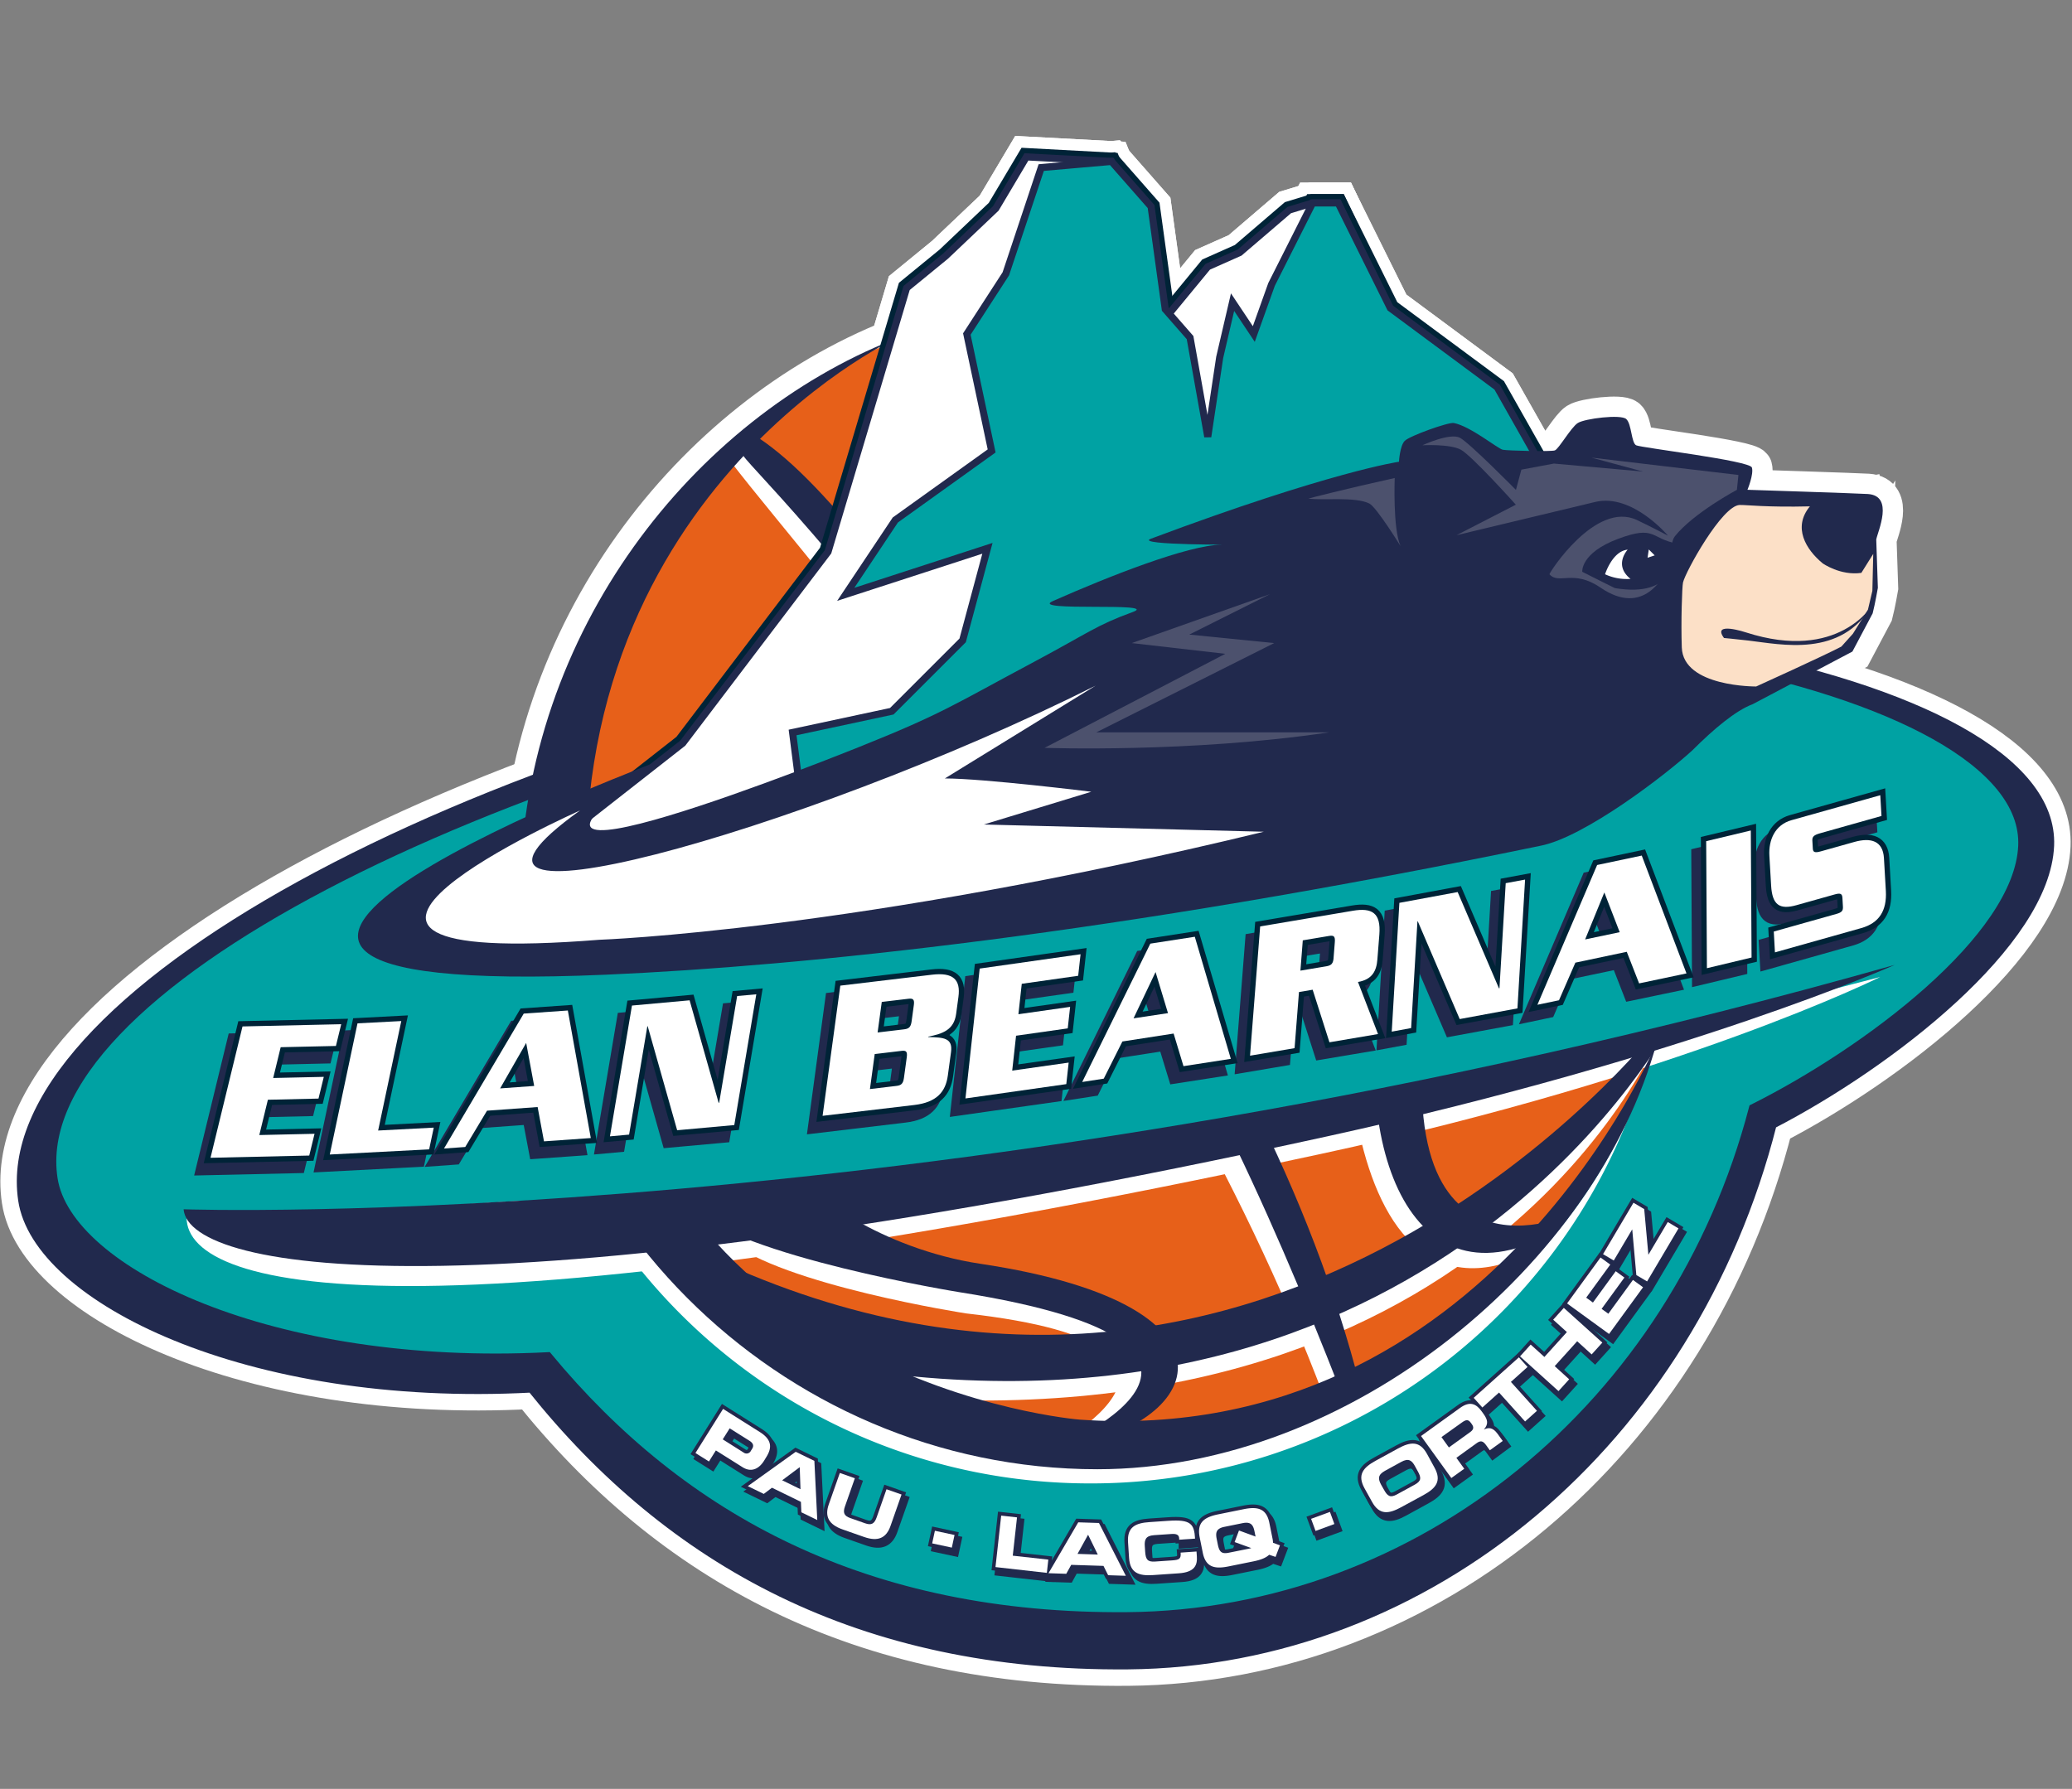 <svg id="Calque_1" data-name="Calque 1" xmlns="http://www.w3.org/2000/svg" viewBox="0 0 716.06 618.36"><rect x="0" y="0" width="716.06" height="618.36" fill="#808080" stroke="none"/><defs><style>.cls-1,.cls-10,.cls-17,.cls-5{fill:#fff;}.cls-1,.cls-6{stroke:#fff;}.cls-1{stroke-width:14.05px;}.cls-13,.cls-2,.cls-7{fill:#21294d;}.cls-10,.cls-11,.cls-13,.cls-17,.cls-2,.cls-3{stroke:#21294d;}.cls-2{stroke-width:2.68px;}.cls-11,.cls-3,.cls-8{fill:#00a2a3;}.cls-3{stroke-width:2.56px;}.cls-4{fill:#e76019;}.cls-6{fill:none;stroke-width:7.54px;}.cls-9{fill:#00a082;stroke-width:6.12px;}.cls-14,.cls-9{stroke:#002337;}.cls-10,.cls-11{stroke-width:2.45px;}.cls-12,.cls-14{fill:#002337;}.cls-13,.cls-14{stroke-width:3.67px;}.cls-15{fill:#fce0c7;}.cls-16{fill:#4c516d;}.cls-17{stroke-width:2.48px;}</style></defs><title>Pau</title><path class="cls-1" d="M708.54,292.31c2.52-60-191.49-96.55-358.34-67.79-190,32.74-353,120.59-342.58,190.32,5,33.89,77.6,70.39,176,65.18,47.95,60,113.56,96.46,206.18,95.68,104.24-.89,195.08-77.43,222.84-186.92C653,367.91,707.11,326.17,708.54,292.31Z"/><path class="cls-1" d="M698.75,292.37C701.2,236.05,515.46,198,351,228.7,167.39,263,8.56,342,18.63,407.46c4.9,31.83,75.3,66.11,170.8,61.22C236,525,299.62,559.28,389.49,558.54c101.14-.84,189.29-72.72,216.22-175.57C644.89,363.38,697.37,324.17,698.75,292.37Z"/><path class="cls-1" d="M581.22,302.16c0,109.55-88.8,198.35-198.35,198.35s-198.34-88.8-198.34-198.35,88.8-198.34,198.34-198.34S581.22,192.62,581.22,302.16Z"/><path class="cls-1" d="M456.34,398.9C139.9,467.15,62.09,445.42,64.54,419.71c0,0,264.46,2.45,585.24-82C649.78,337.68,581.22,372,456.34,398.9Z"/><path class="cls-1" d="M314.32,483.37c208.14,12.24,261.5-130.29,261.5-130.29l-11.74,10.3S502.86,478.47,280,476C280,476,310.76,483.16,314.32,483.37Z"/><path class="cls-1" d="M428.69,126.34c33.17,21.13,75.65,83.25,44.79,175.83-9.79,29.39-9.69,165.39,58.26,125"/><path class="cls-1" d="M457.65,483.09c-59.2-156.95-173.47-282.24-205.14-323.54,0,0,2-6.32,6.88-5.51,8.26,1.38,181.73,199.63,205.14,323.54Z"/><path class="cls-1" d="M251.51,428.52C270.32,444.2,333.9,454,333.9,454c102.58,11.53,24.49,49,24.49,49l17.14-2.44C390.22,488.27,426,453.42,355,446.08c-73.11-7.57-87.16-18.19-87.16-18.19s-6.67-7-2.29-8.39l-27.12,5.1Z"/><path class="cls-1" d="M416.16,126s103.13,60.9,64.91,198.52c-16.7,60.12,1.37,125.67,49.62,104.5,4.77-2.09,6.61-5.22,12.06-9.18,0,0-73.89,33.58-44.5-98.65C522.63,211.46,464.14,148.13,416.16,126Z"/><path class="cls-1" d="M470,479c-16.52-64.71-50.9-132.12-96.37-192.75-58.05-77.4-86.74-118.4-111.52-134.92,0,0-4.77,1.92-5.51,5.51-.43,2.1,29.31,27.27,108.77,134.92,42.68,57.82,73,125.29,97.74,188.62Z"/><path class="cls-1" d="M238.4,417.26c17.14,17.14,93.05,29.38,93.05,29.38,119.46,18.88,32.29,54.4,32.29,54.4l-.45-.53c51.42-4.9,73.46-49-24.49-63.67-34.67-5.2-60.71-25.6-56.32-26.94Z"/><path class="cls-1" d="M297.17,473.57c203.24,29.38,281-120.93,281-120.93l-6.27,3.76S441.65,522.55,250.65,436.85C250.65,436.85,293.65,473.07,297.17,473.57Z"/><path class="cls-1" d="M177.23,318.7C179.52,426.27,268,512.76,376.74,512.76a199.54,199.54,0,0,0,189.17-135S532.06,490.83,378.7,498.18c0,0-176.82-18.22-182.92-183.65Z"/><path class="cls-1" d="M204.12,329.1c16.64,149.73,169,161.61,169,161.61,141.79,9.92,199.48-130.54,199.48-130.54-20.69,76.5-105.43,147.69-193.36,147.69-110.21,0-201.56-91.27-199.56-200.8,1.63-89.24,60.13-162.33,129.2-189.7C308.85,117.37,187,174.83,204.12,329.1Z"/><path class="cls-1" d="M160,324.2s431-66.11,445.66-68.56c0,0-4.9,88.15-14.69,97.95,0,0-311,68.57-408.93,68.57C182.08,422.15,160,348.69,160,324.2Z"/><polygon class="cls-1" points="190.65 292.37 235.96 256.87 286.16 190.75 313.32 99.54 326.79 88.52 344.13 72.05 354.72 54.23 384.11 55.8 395.35 83.63 400.25 113.01 417.39 92.2 428.41 87.3 445.55 72.61 453.63 70.15 462.46 70.15 481.05 109.34 503.1 146.07 520 154.02 561.79 201.61 575.03 232.5 190.65 292.37"/><polygon class="cls-1" points="384.11 55.8 359.84 57.92 347.6 94.65 334.13 115.46 342.7 155.86 309.42 179.73 292.28 205.44 341.25 189.52 332.68 221.35 308.19 245.84 273.91 253.19 276.29 271.76 237.67 282.79 575.03 232.5 570.62 219.26 564 220.36 548.55 203.81 537.14 168.71 517.41 133.83 480.48 106.46 462.46 70.15 453.63 70.15 439.43 98.32 433.3 115.46 425.96 104.44 421.51 123.55 417.39 150.97 411.27 116.69 402.7 106.89 397.8 71.38 384.11 55.8"/><polygon class="cls-1" points="190.65 292.37 235.96 256.87 286.16 190.75 313.32 99.54 326.79 88.52 344.13 72.05 354.72 54.23 384.11 55.8 395.35 83.63 400.25 113.01 417.39 92.2 428.41 87.3 445.55 72.61 453.63 70.15 462.46 70.15 481.05 109.34 503.1 146.07 520 154.02 561.79 201.61 575.03 232.5 190.65 292.37"/><polygon class="cls-1" points="384.11 55.8 359.84 57.92 347.6 94.65 334.13 115.46 342.7 155.86 309.42 179.73 292.28 205.44 341.25 189.52 332.68 221.35 308.19 245.84 273.91 253.19 276.29 271.76 237.67 282.79 575.03 232.5 570.62 219.26 564 220.36 548.55 203.81 537.14 168.71 517.41 133.83 480.48 106.46 462.46 70.15 453.63 70.15 439.43 98.32 433.3 115.46 425.96 104.44 421.51 123.55 417.39 150.97 411.27 116.69 402.7 106.89 397.8 71.38 384.11 55.8"/><path class="cls-1" d="M644.43,195.73s2.68,14.47-3.35,20.09c0,0,5.11-13.4.11-18.24Z"/><polygon class="cls-1" points="69.44 404.44 80.49 359.03 114.61 358.26 112.77 365.78 93.69 366.22 91.09 376.86 108.58 376.46 106.75 383.98 89.26 384.38 86.29 396.58 105.38 396.15 103.55 403.67 69.44 404.44"/><polygon class="cls-1" points="110.65 403.31 120.24 357.96 135.37 357.18 127.36 395.01 146.58 394.02 144.99 401.52 110.65 403.31"/><path class="cls-1" d="M181.29,379.61l-11.76.85,9-15.72,2.77,14.87m19.56,18-7.93-44.09-15.19,1.09-27.61,46.65,7.34-.53L165,388.18l17.49-1.26,2.24,11.84Z"/><polygon class="cls-1" points="230.71 394.92 220.53 358.97 220.4 358.99 214.1 396.42 207.47 397.02 215.09 351.81 235.01 350.01 245.04 385.41 245.22 385.39 251.44 348.52 258.06 347.92 250.44 393.13 230.71 394.92"/><path class="cls-1" d="M311.73,357.21c-.26,1.9-.84,2.59-2.54,2.79l-9.22,1.1,1.43-10.56,9.22-1.1c1.57-.19,2.13.23,1.87,2.13l-.77,5.63M324.24,376l1.1-8.1c.67-4.93-2.52-5.1-7.87-5.22l0-.14c5-1,8.89-2.31,9.65-7.87l.79-5.84c.82-6.05-1.8-8.58-9.14-7.7l-31.68,3.78L281,390l31.68-3.78c7.65-.91,10.79-4.47,11.56-10.17m-15.17.84c-.27,2-1,2.54-2.53,2.73l-9.22,1.1,1.64-12.1,9.22-1.1c1.51-.18,2.15.09,1.86,2.2Z"/><polygon class="cls-1" points="330.33 383.93 335.26 339.03 370.11 334.08 369.29 341.52 349.8 344.29 348.64 354.81 366.5 352.27 365.69 359.71 347.82 362.24 346.5 374.31 366 371.54 365.18 378.98 330.33 383.93"/><path class="cls-1" d="M400.33,354.44l-11.9,1.84L396,340.21l4.3,14.23M422,370.25,409.6,328l-15.37,2.38L370.71,378.2l7.43-1.15,6.43-12.86,17.7-2.74,3.46,11.32Z"/><path class="cls-1" d="M457.56,335.34c-.14,1.81-.64,2.59-2.46,2.89l-9,1.52.82-10.47,9-1.51c1.64-.28,2.24,0,2.07,2.13l-.43,5.45m15.36,26.33-6.93-18c5-.85,6.41-3.91,6.72-7.82l.67-8.58c.59-7.54-2.57-9.35-9.19-8.23l-32,5.41-3.5,44.67,15.39-2.6,1.52-19.41,4.73-.8,5.8,18.17Z"/><polygon class="cls-1" points="501.15 356.49 486.65 322.71 486.53 322.74 484.35 359.6 477.66 360.84 480.29 316.32 500.43 312.59 514.7 345.86 514.89 345.83 517.04 309.52 523.73 308.28 521.1 352.8 501.15 356.49"/><path class="cls-1" d="M556.43,326.45,544.48,329l6.63-16.24,5.31,13.73m23.08,14.26L564.05,300l-15.43,3.24L528,351.53l7.46-1.57,5.65-13,17.76-3.73,4.27,10.93Z"/><polygon class="cls-1" points="586.57 338.9 586.32 295 601.75 291.31 602 335.21 586.57 338.9"/><path class="cls-1" d="M639.89,325.05l-29.81,8.39-.41-7.18,21.59-6.07c2-.55,2.37-1.15,2.29-2.57l-.17-3c-.09-1.49-.74-1.72-2.7-1.17l-13.2,3.71c-5.81,1.63-8.34-.06-8.74-6.76l-.6-10.36c-.31-5.34,1.88-10.64,7.63-12.25l30.69-8.63.42,7.17-21.28,6c-2.09.58-2.69,1.17-2.62,2.52l.16,2.77c.08,1.29.73,1.52,2.81.93l11.5-3.23c5.87-1.66,9.92-.32,10.26,5.57l.66,11.37C648.78,319,646.14,323.29,639.89,325.05Z"/><polygon class="cls-1" points="72.75 400.2 83.81 354.8 117.92 354.03 116.09 361.55 97 361.98 94.41 372.62 111.9 372.23 110.07 379.74 92.58 380.14 89.61 392.34 108.7 391.91 106.87 399.43 72.75 400.2"/><polygon class="cls-1" points="113.97 399.07 123.55 353.73 138.68 352.94 130.68 390.78 149.9 389.78 148.31 397.29 113.97 399.07"/><path class="cls-1" d="M184.61,375.37l-11.77.85,9-15.72,2.77,14.88m19.56,18-7.93-44.09L181,350.36,153.44,397l7.34-.53,7.53-12.55,17.49-1.26L188,394.52Z"/><polygon class="cls-1" points="234.02 390.68 223.84 354.74 223.71 354.75 217.41 392.19 210.79 392.79 218.4 347.58 238.32 345.77 248.35 381.18 248.54 381.16 254.75 344.29 261.37 343.69 253.76 388.89 234.02 390.68"/><path class="cls-1" d="M315.05,353c-.26,1.9-.85,2.59-2.54,2.79l-9.22,1.1,1.44-10.56,9.22-1.1c1.57-.19,2.13.23,1.87,2.13l-.77,5.63m12.51,18.8,1.1-8.1c.67-4.93-2.52-5.1-7.87-5.22l0-.14c5-1,8.89-2.31,9.64-7.87l.79-5.84c.82-6-1.8-8.58-9.14-7.7l-31.68,3.78-6.12,45L316,381.95c7.65-.91,10.79-4.48,11.56-10.17m-15.17.84c-.27,2-1,2.54-2.53,2.73l-9.22,1.1,1.65-12.1,9.22-1.1c1.51-.18,2.15.09,1.86,2.2Z"/><polygon class="cls-1" points="333.65 379.69 338.57 334.8 373.43 329.85 372.61 337.29 353.11 340.06 351.95 350.58 369.82 348.04 369 355.47 351.14 358.01 349.81 370.07 369.32 367.3 368.5 374.74 333.65 379.69"/><path class="cls-1" d="M403.65,350.2,391.74,352,399.35,336l4.3,14.23M425.36,366,412.91,323.8l-15.37,2.38L374,374l7.44-1.15L387.89,360l17.7-2.74L409,368.53Z"/><path class="cls-1" d="M460.88,331.1c-.15,1.81-.64,2.59-2.47,2.9l-9,1.51.82-10.47,9-1.51c1.64-.28,2.24,0,2.07,2.13l-.43,5.44m15.36,26.33-6.93-18c5-.85,6.41-3.9,6.71-7.81l.68-8.58c.59-7.54-2.57-9.34-9.19-8.23l-32,5.41L432,364.91l15.39-2.6,1.52-19.4,4.73-.8,5.8,18.17Z"/><polygon class="cls-1" points="504.46 352.25 489.98 318.48 489.85 318.5 487.67 355.36 480.97 356.6 483.61 312.08 503.75 308.35 518.02 341.62 518.2 341.59 520.36 305.28 527.05 304.04 524.41 348.56 504.46 352.25"/><path class="cls-1" d="M559.75,322.22l-11.95,2.51,6.64-16.24,5.31,13.73m23.08,14.25-15.46-40.73L551.95,299l-20.64,48.31,7.46-1.56,5.66-13L562.19,329l4.27,10.92Z"/><polygon class="cls-1" points="589.89 334.67 589.64 290.76 605.06 287.07 605.32 330.98 589.89 334.67"/><path class="cls-1" d="M643.21,320.81,613.4,329.2,613,322l21.6-6.08c2-.55,2.37-1.15,2.29-2.57l-.17-3c-.09-1.49-.74-1.72-2.7-1.17l-13.2,3.71c-5.81,1.63-8.35-.06-8.74-6.76l-.6-10.36c-.31-5.34,1.88-10.64,7.63-12.26l30.69-8.63.42,7.17-21.28,6c-2.08.59-2.69,1.17-2.61,2.52l.16,2.77c.08,1.29.73,1.51,2.81.93l11.5-3.23c5.87-1.65,9.92-.32,10.27,5.57l.66,11.37C652.1,314.73,649.46,319.05,643.21,320.81Z"/><polygon class="cls-1" points="72.75 400.2 83.81 354.8 117.92 354.03 116.09 361.55 97 361.98 94.41 372.62 111.9 372.23 110.07 379.74 92.58 380.14 89.61 392.34 108.7 391.91 106.87 399.43 72.75 400.2"/><polygon class="cls-1" points="113.97 399.07 123.55 353.73 138.68 352.94 130.68 390.78 149.9 389.78 148.31 397.29 113.97 399.07"/><path class="cls-1" d="M184.61,375.37l-11.77.85,9-15.72,2.77,14.88m19.56,18-7.93-44.09L181,350.36,153.44,397l7.34-.53,7.53-12.55,17.49-1.26L188,394.52Z"/><polygon class="cls-1" points="234.02 390.68 223.84 354.74 223.71 354.75 217.41 392.19 210.79 392.79 218.4 347.58 238.32 345.77 248.35 381.18 248.54 381.16 254.75 344.29 261.37 343.69 253.76 388.89 234.02 390.68"/><path class="cls-1" d="M315.05,353c-.26,1.9-.85,2.59-2.54,2.79l-9.22,1.1,1.44-10.56,9.22-1.1c1.57-.19,2.13.23,1.87,2.13l-.77,5.63m12.51,18.8,1.1-8.1c.67-4.93-2.52-5.1-7.87-5.22l0-.14c5-1,8.89-2.31,9.64-7.87l.79-5.84c.82-6-1.8-8.58-9.14-7.7l-31.68,3.78-6.12,45L316,381.95c7.65-.91,10.79-4.48,11.56-10.17m-15.17.84c-.27,2-1,2.54-2.53,2.73l-9.22,1.1,1.65-12.1,9.22-1.1c1.51-.18,2.15.09,1.86,2.2Z"/><polygon class="cls-1" points="333.65 379.69 338.57 334.8 373.43 329.85 372.61 337.29 353.11 340.06 351.95 350.58 369.82 348.04 369 355.47 351.14 358.01 349.81 370.07 369.32 367.3 368.5 374.74 333.65 379.69"/><path class="cls-1" d="M403.65,350.2,391.74,352,399.35,336l4.3,14.23M425.36,366,412.91,323.8l-15.37,2.38L374,374l7.44-1.15L387.89,360l17.7-2.74L409,368.53Z"/><path class="cls-1" d="M460.88,331.1c-.15,1.81-.64,2.59-2.47,2.9l-9,1.51.82-10.47,9-1.51c1.64-.28,2.24,0,2.07,2.13l-.43,5.44m15.36,26.33-6.93-18c5-.85,6.41-3.9,6.71-7.81l.68-8.58c.59-7.54-2.57-9.34-9.19-8.23l-32,5.41L432,364.91l15.39-2.6,1.52-19.4,4.73-.8,5.8,18.17Z"/><polygon class="cls-1" points="504.46 352.25 489.98 318.48 489.85 318.5 487.67 355.36 480.97 356.6 483.61 312.08 503.75 308.35 518.02 341.62 518.2 341.59 520.36 305.28 527.05 304.04 524.41 348.56 504.46 352.25"/><path class="cls-1" d="M559.75,322.22l-11.95,2.51,6.64-16.24,5.31,13.73m23.08,14.25-15.46-40.73L551.95,299l-20.64,48.31,7.46-1.56,5.66-13L562.19,329l4.27,10.92Z"/><polygon class="cls-1" points="589.89 334.67 589.64 290.76 605.06 287.07 605.32 330.98 589.89 334.67"/><path class="cls-1" d="M643.21,320.81,613.4,329.2,613,322l21.6-6.08c2-.55,2.37-1.15,2.29-2.57l-.17-3c-.09-1.49-.74-1.72-2.7-1.17l-13.2,3.71c-5.81,1.63-8.35-.06-8.74-6.76l-.6-10.36c-.31-5.34,1.88-10.64,7.63-12.26l30.69-8.63.42,7.17-21.28,6c-2.08.59-2.69,1.17-2.61,2.52l.16,2.77c.08,1.29.73,1.51,2.81.93l11.5-3.23c5.87-1.65,9.92-.32,10.27,5.57l.66,11.37C652.1,314.73,649.46,319.05,643.21,320.81Z"/><path class="cls-1" d="M458.79,392.77C168.12,456.54,65.28,440,63.45,418c0,0,260.77,9.18,591.33-84.47C654.77,333.5,583.58,365.39,458.79,392.77Z"/><path class="cls-1" d="M598.26,172.37l36.89,1.46,8.75-1.7L648.2,195l-1.1,14.12s-5.79,8.74-6.76,10c0,0-7,8.15-7.8,8.59-27.39,14.54-58.5,23.29-58.5,23.29L573.12,199l8.72-11.79Z"/><path class="cls-1" d="M645.51,170.76c-3.22-.22-41.61-1.46-41.61-1.46s2.22-5.3,1.54-7.69-38.3-6.84-40-7.69-1.54-7.35-3.42-9.06-14.36-.17-16.75,1.37-6.58,9-7.94,9.46-16.34.11-18-.23-11.28-8.21-16.93-9.24c-1.88-.34-15.22,4.45-16.93,6.15s-2,7.23-2,7.23S459.77,163,397.7,186.22c-6.13,2.3,33,2,24.45,2.05-11.44.08-39,10.94-58.3,19.49-8.58,3.79,37.37.24,27.6,3.79-12.64,4.59-15.21,7.14-34.17,17.26-27.54,14.69-31.53,17.84-60.1,29.27,0,0-154.27,62.44-66.11,3.67,0,0-226.46,84.06-21.57,75.15,68.06-3,175.17-14,322.76-44.54,15.43-2.93,43.94-25,52.65-33.06,7.34-7.34,14.93-13.71,20.81-15.91l34.45-18.18,7-13.21c.85-3.31,1.8-8.82,1.8-8.82l-.56-16.7C648.92,183.7,654.67,171.36,645.51,170.76Zm1.56,33.47-1.53,6.5-5.2,8.33-4,4.45c-6,3.17-29.42,13.78-29.42,13.78s-25.22.24-25.71-13.47c-.32-8.87.09-21,.42-22.48.86-3.76,13.51-26.62,19.58-26.79,2.36-.06,9.1.85,24.27.48-6,7.24-1.43,14.87,4.42,19.7,0,0,6.11,4.33,13.36,3.29l4.11-6.56Z"/><path class="cls-1" d="M491.57,153.91s9.57-4.45,13-2.57,19.32,18,19.32,18l1.88-7L537,160.23,567.82,163,550,158.18l50.78,6-.52,5.13s-15,8-21.44,16.06c-2,2.55-.67,8.86-2.61,11.58-1.23,1.72-7.86,16.59-23.14,6.14-9.34-6.4-14.29-.9-17.59-4.58-.25-.28,15.86-25.51,30.2-18.77,4.49,2.11,10.75,5.41,10.75,5.41s-12.3-14.66-25.07-11.66c-4.16,1-48,11.51-48,11.51l20.5-10.55s-15.2-16.94-19-19S491.57,153.91,491.57,153.91Z"/><path class="cls-1" d="M438.87,205.39l-47.75,16.9L423.45,226,361,258.49s50.18,1.82,98.39-5.36H378.88l61.46-30.85L411,219.35Z"/><path class="cls-1" d="M378.64,237c-102.84,51.42-243.08,89.68-178.19,43.15,0,0-124.27,55.1,6.73,44.69,0,0,88.11-3,229.57-37.34L340,285l37.14-11.32s-37.14-4.6-50.61-4.6Z"/><path class="cls-1" d="M546.81,197.65s-.69-6.49,12.37-11.39,11.21,0,20.41,1.63c-.74,5.35-.82,18.78-21.49,15.4C558.11,203.29,551.38,200,546.81,197.65Z"/><path class="cls-1" d="M554.69,198.5s2.49-8,7.81-8.5c0,0-5,5.34,1,10.09A17.87,17.87,0,0,1,554.69,198.5Z"/><polygon class="cls-1" points="569.8 189.93 569.38 192.79 571.84 191.97 569.8 189.93"/><path class="cls-1" d="M604.17,221.41c11.49,1.33,32.08,6.11,42.93-12.34,0,0-11.64,19.85-43.67,9.54,0,0-12-4-7.64,1.91C595.79,220.53,599.31,220.85,604.17,221.41Z"/><path class="cls-1" d="M482,165.23s-.69,17.45,2,23.51c0,0-8.29-13.45-10.77-14.69-4.9-2.44-15.92-1-21.06-1.71C452.09,172.33,464.34,169.14,482,165.23Z"/><path class="cls-1" d="M641.63,175.76s-15.79,7.26-2.45,19.59C639.18,195.35,618.46,180.72,641.63,175.76Z"/><path class="cls-2" d="M708.54,292.31c2.52-60-191.49-96.55-358.34-67.79-190,32.74-353,120.59-342.58,190.32,5,33.89,77.6,70.39,176,65.18,47.95,60,113.56,96.46,206.18,95.68,104.24-.89,195.08-77.43,222.84-186.92C653,367.91,707.11,326.17,708.54,292.31Z"/><path class="cls-3" d="M698.75,292.37C701.2,236.05,515.46,198,351,228.7,167.39,263,8.56,342,18.63,407.46c4.9,31.83,75.3,66.11,170.8,61.22C236,525,299.62,559.28,389.49,558.54c101.14-.84,189.29-72.72,216.22-175.57C644.89,363.38,697.37,324.17,698.75,292.37Z"/><path class="cls-4" d="M581.22,302.16c0,109.55-88.8,198.35-198.35,198.35s-198.34-88.8-198.34-198.35,88.8-198.34,198.34-198.34S581.22,192.62,581.22,302.16Z"/><path class="cls-5" d="M456.34,398.9C139.9,467.15,62.09,445.42,64.54,419.71c0,0,264.46,2.45,585.24-82C649.78,337.68,581.22,372,456.34,398.9Z"/><path class="cls-5" d="M314.32,483.37c208.14,12.24,261.5-130.29,261.5-130.29l-11.74,10.3S502.86,478.47,280,476C280,476,310.76,483.16,314.32,483.37Z"/><path class="cls-6" d="M428.69,126.34c33.17,21.13,75.65,83.26,44.79,175.83-9.79,29.39-9.69,165.39,58.26,125"/><path class="cls-5" d="M457.65,483.09c-59.2-156.95-173.47-282.23-205.14-323.54,0,0,2-6.32,6.88-5.51,8.26,1.38,181.73,199.63,205.14,323.54Z"/><path class="cls-5" d="M251.51,428.52C270.32,444.2,333.9,454,333.9,454c102.58,11.53,24.49,49,24.49,49l17.14-2.44C390.22,488.27,426,453.42,355,446.08c-73.11-7.57-87.16-18.19-87.16-18.19s-6.67-7-2.29-8.39l-27.12,5.1Z"/><path class="cls-7" d="M416.16,126s103.13,60.9,64.91,198.52c-16.7,60.12,1.37,125.67,49.62,104.5,4.77-2.09,6.61-5.22,12.06-9.18,0,0-73.89,33.58-44.5-98.65C522.63,211.46,464.14,148.13,416.16,126Z"/><path class="cls-7" d="M470,479c-16.52-64.71-50.9-132.12-96.37-192.75-58.05-77.4-86.74-118.4-111.52-134.92,0,0-4.77,1.92-5.51,5.51-.43,2.1,29.31,27.27,108.77,134.92,42.68,57.82,73,125.29,97.74,188.62Z"/><path class="cls-7" d="M238.4,417.26c17.14,17.14,93.05,29.38,93.05,29.38,119.46,18.88,32.29,54.4,32.29,54.4l-.45-.53c51.42-4.9,73.46-49-24.49-63.67-34.67-5.2-60.71-25.6-56.32-26.94Z"/><path class="cls-7" d="M297.17,473.57c203.24,29.38,281-120.93,281-120.93l-6.27,3.76S441.65,522.55,250.65,436.85C250.65,436.85,293.65,473.07,297.17,473.57Z"/><path class="cls-5" d="M177.23,318.7C179.52,426.27,268,512.76,376.74,512.76a199.54,199.54,0,0,0,189.17-135S532.06,490.83,378.7,498.18c0,0-176.82-18.22-182.92-183.65Z"/><path class="cls-7" d="M204.12,329.1c16.64,149.73,169,161.61,169,161.61,141.79,9.92,199.48-130.54,199.48-130.54-20.69,76.5-105.43,147.69-193.36,147.69-110.21,0-201.56-91.27-199.56-200.79,1.63-89.24,60.13-162.33,129.2-189.7C308.85,117.37,187,174.83,204.12,329.1Z"/><path class="cls-8" d="M160,324.2s431-66.11,445.66-68.56c0,0-4.9,88.15-14.69,97.95,0,0-311,68.57-408.93,68.57C182.08,422.15,160,348.69,160,324.2Z"/><polygon class="cls-9" points="190.65 292.37 235.96 256.87 286.16 190.75 313.32 99.54 326.79 88.52 344.13 72.05 354.72 54.23 384.11 55.8 395.35 83.63 400.25 113.01 417.39 92.2 428.41 87.3 445.55 72.61 453.63 70.15 462.46 70.15 481.05 109.34 503.1 146.07 520 154.02 561.79 201.61 575.03 232.5 190.65 292.37"/><polygon class="cls-9" points="384.11 55.8 359.84 57.92 347.6 94.65 334.13 115.46 342.7 155.87 309.42 179.73 292.28 205.44 341.25 189.53 332.68 221.36 308.19 245.85 273.91 253.19 276.29 271.76 237.67 282.79 575.03 232.5 570.62 219.26 564 220.36 548.55 203.81 537.14 168.71 517.41 133.83 480.48 106.47 462.46 70.15 453.63 70.15 439.43 98.32 433.3 115.46 425.96 104.44 421.51 123.55 417.39 150.97 411.27 116.69 402.7 106.89 397.8 71.39 384.11 55.8"/><polygon class="cls-10" points="190.65 292.37 235.96 256.87 286.16 190.75 313.32 99.54 326.79 88.52 344.13 72.05 354.72 54.23 384.11 55.8 395.35 83.63 400.25 113.01 417.39 92.2 428.41 87.3 445.55 72.61 453.63 70.15 462.46 70.15 481.05 109.34 503.1 146.07 520 154.02 561.79 201.61 575.03 232.5 190.65 292.37"/><polygon class="cls-11" points="384.11 55.8 359.84 57.92 347.6 94.65 334.13 115.46 342.7 155.87 309.42 179.73 292.28 205.44 341.25 189.53 332.68 221.36 308.19 245.85 273.91 253.19 276.29 271.76 237.67 282.79 575.03 232.5 570.62 219.26 564 220.36 548.55 203.81 537.14 168.71 517.41 133.83 480.48 106.47 462.46 70.15 453.63 70.15 439.43 98.32 433.3 115.46 425.96 104.44 421.51 123.55 417.39 150.97 411.27 116.69 402.7 106.89 397.8 71.39 384.11 55.8"/><path class="cls-12" d="M644.43,195.73s2.68,14.47-3.35,20.09c0,0,5.11-13.4.11-18.24Z"/><polygon class="cls-13" points="69.44 404.44 80.49 359.03 114.61 358.26 112.77 365.78 93.69 366.22 91.09 376.86 108.58 376.46 106.75 383.98 89.26 384.38 86.29 396.58 105.38 396.15 103.55 403.67 69.44 404.44"/><polygon class="cls-13" points="110.65 403.31 120.24 357.96 135.37 357.18 127.36 395.01 146.58 394.02 144.99 401.52 110.65 403.31"/><path class="cls-13" d="M181.29,379.61l-11.76.85,9-15.72,2.77,14.87m19.56,18-7.93-44.09-15.19,1.09-27.61,46.65,7.34-.53L165,388.18l17.49-1.26,2.24,11.84Z"/><polygon class="cls-13" points="230.71 394.92 220.53 358.97 220.4 358.99 214.1 396.42 207.47 397.02 215.09 351.81 235.01 350.01 245.04 385.41 245.22 385.39 251.44 348.52 258.06 347.92 250.44 393.13 230.71 394.92"/><path class="cls-13" d="M311.73,357.21c-.26,1.9-.84,2.59-2.54,2.79l-9.22,1.1,1.43-10.56,9.22-1.1c1.57-.19,2.13.23,1.87,2.13l-.77,5.63M324.24,376l1.1-8.1c.67-4.93-2.52-5.1-7.87-5.22l0-.14c5-1,8.89-2.31,9.65-7.87l.79-5.84c.82-6.05-1.8-8.58-9.14-7.7l-31.68,3.78L281,390l31.68-3.78c7.65-.91,10.79-4.47,11.56-10.17m-15.17.84c-.27,2-1,2.54-2.53,2.73l-9.22,1.1,1.64-12.1,9.22-1.1c1.51-.18,2.15.09,1.86,2.2Z"/><polygon class="cls-13" points="330.33 383.93 335.26 339.03 370.11 334.08 369.29 341.52 349.8 344.29 348.64 354.81 366.5 352.27 365.69 359.71 347.82 362.24 346.5 374.31 366 371.54 365.18 378.98 330.33 383.93"/><path class="cls-13" d="M400.33,354.44l-11.9,1.84L396,340.21l4.3,14.23M422,370.25,409.6,328l-15.37,2.38L370.71,378.2l7.43-1.15,6.43-12.86,17.7-2.74,3.46,11.32Z"/><path class="cls-13" d="M457.56,335.34c-.14,1.81-.64,2.59-2.46,2.89l-9,1.52.82-10.47,9-1.51c1.64-.28,2.24,0,2.07,2.13l-.43,5.45m15.36,26.33-6.93-18c5-.85,6.41-3.91,6.72-7.82l.67-8.58c.59-7.54-2.57-9.35-9.19-8.22l-32,5.41-3.5,44.67,15.39-2.6,1.52-19.41,4.73-.8,5.8,18.17Z"/><polygon class="cls-13" points="501.15 356.49 486.65 322.71 486.53 322.74 484.35 359.6 477.66 360.84 480.29 316.32 500.43 312.59 514.7 345.86 514.89 345.83 517.04 309.52 523.73 308.28 521.1 352.8 501.15 356.49"/><path class="cls-13" d="M556.43,326.45,544.48,329l6.63-16.24,5.31,13.73m23.08,14.26L564.05,300l-15.43,3.24L528,351.53l7.46-1.57,5.65-13,17.76-3.73,4.27,10.93Z"/><polygon class="cls-13" points="586.57 338.9 586.32 295 601.75 291.31 602 335.21 586.57 338.9"/><path class="cls-13" d="M639.89,325.05l-29.81,8.39-.41-7.18,21.59-6.07c2-.55,2.37-1.15,2.29-2.57l-.17-3c-.09-1.49-.74-1.72-2.7-1.17l-13.2,3.71c-5.81,1.63-8.34-.06-8.74-6.76l-.6-10.36c-.31-5.34,1.88-10.64,7.63-12.25l30.69-8.63.42,7.17-21.28,6c-2.09.58-2.69,1.17-2.62,2.52l.16,2.77c.08,1.29.73,1.52,2.81.93l11.5-3.23c5.87-1.66,9.92-.32,10.26,5.57l.66,11.37C648.78,319,646.14,323.29,639.89,325.05Z"/><polygon class="cls-14" points="72.75 400.2 83.81 354.8 117.92 354.03 116.09 361.55 97 361.98 94.41 372.62 111.9 372.23 110.07 379.74 92.58 380.14 89.61 392.34 108.7 391.91 106.87 399.43 72.75 400.2"/><polygon class="cls-14" points="113.97 399.07 123.55 353.73 138.68 352.94 130.68 390.78 149.9 389.78 148.31 397.29 113.97 399.07"/><path class="cls-14" d="M184.61,375.37l-11.77.85,9-15.72,2.77,14.88m19.56,18-7.93-44.09L181,350.36,153.44,397l7.34-.53,7.53-12.55,17.49-1.26L188,394.52Z"/><polygon class="cls-14" points="234.02 390.68 223.84 354.74 223.71 354.75 217.41 392.19 210.79 392.79 218.4 347.58 238.32 345.77 248.35 381.18 248.54 381.16 254.75 344.29 261.37 343.69 253.76 388.89 234.02 390.68"/><path class="cls-14" d="M315.05,353c-.26,1.9-.85,2.59-2.54,2.79l-9.22,1.1,1.44-10.56,9.22-1.1c1.57-.19,2.13.23,1.87,2.13l-.77,5.63m12.51,18.8,1.1-8.1c.67-4.93-2.52-5.1-7.87-5.22l0-.14c5-1,8.89-2.31,9.64-7.87l.79-5.84c.82-6-1.8-8.58-9.14-7.7l-31.68,3.78-6.12,45L316,381.95c7.65-.91,10.79-4.48,11.56-10.17m-15.17.84c-.27,2-1,2.54-2.53,2.73l-9.22,1.1,1.65-12.1,9.22-1.1c1.51-.18,2.15.09,1.86,2.2Z"/><polygon class="cls-14" points="333.65 379.69 338.57 334.8 373.43 329.85 372.61 337.29 353.11 340.06 351.95 350.58 369.82 348.04 369 355.47 351.14 358.01 349.81 370.07 369.32 367.3 368.5 374.74 333.65 379.69"/><path class="cls-14" d="M403.65,350.2,391.74,352,399.35,336l4.3,14.23M425.36,366,412.91,323.8l-15.37,2.38L374,374l7.44-1.15L387.89,360l17.7-2.74L409,368.53Z"/><path class="cls-14" d="M460.88,331.1c-.15,1.81-.64,2.59-2.47,2.9l-9,1.51.82-10.47,9-1.51c1.64-.28,2.24,0,2.07,2.13l-.43,5.44m15.36,26.33-6.93-18c5-.85,6.41-3.9,6.71-7.81l.68-8.58c.59-7.54-2.57-9.34-9.19-8.22l-32,5.41L432,364.91l15.39-2.6,1.52-19.4,4.73-.8,5.8,18.17Z"/><polygon class="cls-14" points="504.46 352.25 489.98 318.48 489.85 318.5 487.67 355.36 480.97 356.6 483.61 312.08 503.75 308.35 518.02 341.62 518.2 341.59 520.36 305.28 527.05 304.04 524.41 348.56 504.46 352.25"/><path class="cls-14" d="M559.75,322.22l-11.95,2.51,6.64-16.24,5.31,13.73m23.08,14.25-15.46-40.73L551.95,299l-20.64,48.31,7.46-1.56,5.66-13L562.19,329l4.27,10.92Z"/><polygon class="cls-14" points="589.89 334.67 589.64 290.76 605.06 287.07 605.32 330.98 589.89 334.67"/><path class="cls-14" d="M643.21,320.81,613.4,329.2,613,322l21.6-6.08c2-.55,2.37-1.15,2.29-2.57l-.17-3c-.09-1.49-.74-1.72-2.7-1.17l-13.2,3.71c-5.81,1.63-8.35-.06-8.74-6.76l-.6-10.36c-.31-5.34,1.88-10.64,7.63-12.26l30.69-8.63.42,7.17-21.28,6c-2.08.59-2.69,1.17-2.61,2.52l.16,2.77c.08,1.29.73,1.51,2.81.93l11.5-3.23c5.87-1.65,9.92-.32,10.27,5.57l.66,11.37C652.1,314.73,649.46,319.06,643.21,320.81Z"/><polygon class="cls-5" points="72.75 400.2 83.81 354.8 117.92 354.03 116.09 361.55 97 361.98 94.41 372.62 111.9 372.23 110.07 379.74 92.58 380.14 89.61 392.34 108.7 391.91 106.87 399.43 72.75 400.2"/><polygon class="cls-5" points="113.97 399.07 123.55 353.73 138.68 352.94 130.68 390.78 149.9 389.78 148.31 397.29 113.97 399.07"/><path class="cls-5" d="M184.61,375.37l-11.77.85,9-15.72,2.77,14.88m19.56,18-7.93-44.09L181,350.36,153.44,397l7.34-.53,7.53-12.55,17.49-1.26L188,394.52Z"/><polygon class="cls-5" points="234.02 390.68 223.84 354.74 223.71 354.75 217.41 392.19 210.79 392.79 218.4 347.58 238.32 345.77 248.35 381.18 248.54 381.16 254.75 344.29 261.37 343.69 253.76 388.89 234.02 390.68"/><path class="cls-5" d="M315.05,353c-.26,1.9-.85,2.59-2.54,2.79l-9.22,1.1,1.44-10.56,9.22-1.1c1.57-.19,2.13.23,1.87,2.13l-.77,5.63m12.51,18.8,1.1-8.1c.67-4.93-2.52-5.1-7.87-5.22l0-.14c5-1,8.89-2.31,9.64-7.87l.79-5.84c.82-6-1.8-8.58-9.14-7.7l-31.68,3.78-6.12,45L316,381.95c7.65-.91,10.79-4.48,11.56-10.17m-15.17.84c-.27,2-1,2.54-2.53,2.73l-9.22,1.1,1.65-12.1,9.22-1.1c1.51-.18,2.15.09,1.86,2.2Z"/><polygon class="cls-5" points="333.65 379.69 338.57 334.8 373.43 329.85 372.61 337.29 353.11 340.06 351.95 350.58 369.82 348.04 369 355.47 351.14 358.01 349.81 370.07 369.32 367.3 368.5 374.74 333.65 379.69"/><path class="cls-5" d="M403.65,350.2,391.74,352,399.35,336l4.3,14.23M425.36,366,412.91,323.8l-15.37,2.38L374,374l7.44-1.15L387.89,360l17.7-2.74L409,368.53Z"/><path class="cls-5" d="M460.88,331.1c-.15,1.81-.64,2.59-2.47,2.9l-9,1.51.82-10.47,9-1.51c1.64-.28,2.24,0,2.07,2.13l-.43,5.44m15.36,26.33-6.93-18c5-.85,6.41-3.9,6.71-7.81l.68-8.58c.59-7.54-2.57-9.34-9.19-8.22l-32,5.41L432,364.91l15.39-2.6,1.52-19.4,4.73-.8,5.8,18.17Z"/><polygon class="cls-5" points="504.46 352.25 489.98 318.48 489.85 318.5 487.67 355.36 480.97 356.6 483.61 312.08 503.75 308.35 518.02 341.62 518.2 341.59 520.36 305.28 527.05 304.04 524.41 348.56 504.46 352.25"/><path class="cls-5" d="M559.75,322.22l-11.95,2.51,6.64-16.24,5.31,13.73m23.08,14.25-15.46-40.73L551.95,299l-20.64,48.31,7.46-1.56,5.66-13L562.19,329l4.27,10.92Z"/><polygon class="cls-5" points="589.89 334.67 589.64 290.76 605.06 287.07 605.32 330.98 589.89 334.67"/><path class="cls-5" d="M643.21,320.81,613.4,329.2,613,322l21.6-6.08c2-.55,2.37-1.15,2.29-2.57l-.17-3c-.09-1.49-.74-1.72-2.7-1.17l-13.2,3.71c-5.81,1.63-8.35-.06-8.74-6.76l-.6-10.36c-.31-5.34,1.88-10.64,7.63-12.26l30.69-8.63.42,7.17-21.28,6c-2.08.59-2.69,1.17-2.61,2.52l.16,2.77c.08,1.29.73,1.51,2.81.93l11.5-3.23c5.87-1.65,9.92-.32,10.27,5.57l.66,11.37C652.1,314.73,649.46,319.06,643.21,320.81Z"/><path class="cls-7" d="M458.79,392.77C168.12,456.54,65.28,440,63.45,418c0,0,260.77,9.18,591.33-84.47C654.77,333.5,583.58,365.39,458.79,392.77Z"/><path class="cls-15" d="M598.26,172.37l36.89,1.46,8.75-1.7L648.2,195l-1.1,14.12s-5.79,8.74-6.76,10c0,0-7,8.15-7.8,8.59-27.39,14.54-58.5,23.29-58.5,23.29L573.12,199l8.72-11.79Z"/><path class="cls-7" d="M645.51,170.76c-3.22-.22-41.61-1.46-41.61-1.46s2.22-5.3,1.54-7.69-38.3-6.84-40-7.69-1.54-7.35-3.42-9.07-14.36-.17-16.75,1.37-6.58,9-7.94,9.47-16.34.11-18-.23-11.28-8.21-16.93-9.24c-1.88-.34-15.22,4.45-16.93,6.16s-2,7.23-2,7.23S459.77,163,397.7,186.23c-6.13,2.3,33,2,24.45,2.05-11.44.08-39,10.94-58.3,19.49-8.58,3.79,37.37.24,27.6,3.79-12.64,4.59-15.21,7.14-34.17,17.26-27.54,14.69-31.53,17.84-60.1,29.27,0,0-154.27,62.44-66.11,3.67,0,0-226.46,84.06-21.57,75.15,68.06-3,175.17-14,322.76-44.54,15.43-2.93,43.94-25,52.65-33.06,7.34-7.34,14.93-13.71,20.81-15.91l34.45-18.18,7-13.21c.85-3.31,1.8-8.82,1.8-8.82l-.56-16.7C648.92,183.7,654.67,171.37,645.51,170.76Zm1.56,33.47-1.53,6.5-5.2,8.33-4,4.45c-6,3.17-29.42,13.78-29.42,13.78s-25.22.24-25.71-13.47c-.32-8.87.09-21,.42-22.48.86-3.76,13.51-26.62,19.58-26.79,2.36-.06,9.1.85,24.27.48-6,7.24-1.43,14.87,4.42,19.7,0,0,6.11,4.33,13.36,3.29l4.11-6.56Z"/><path class="cls-16" d="M491.57,153.91s9.57-4.45,13-2.57,19.32,18,19.32,18l1.88-7L537,160.24,567.82,163,550,158.18l50.78,6-.52,5.13s-15,8-21.44,16.06c-2,2.55-.67,8.86-2.61,11.58-1.23,1.72-7.86,16.59-23.14,6.14-9.34-6.4-14.29-.9-17.59-4.58-.25-.28,15.86-25.51,30.2-18.77,4.49,2.11,10.75,5.41,10.75,5.41s-12.3-14.66-25.07-11.66c-4.16,1-48,11.51-48,11.51l20.5-10.55s-15.2-16.94-19-19S491.57,153.91,491.57,153.91Z"/><path class="cls-16" d="M438.87,205.39l-47.75,16.9L423.45,226,361,258.5s50.18,1.82,98.39-5.36H378.88l61.46-30.85L411,219.35Z"/><path class="cls-5" d="M378.64,237c-102.84,51.42-243.08,89.68-178.19,43.15,0,0-124.27,55.1,6.73,44.69,0,0,88.11-3,229.57-37.34L340,285l37.14-11.32s-37.14-4.6-50.61-4.6Z"/><path class="cls-7" d="M546.81,197.65s-.69-6.49,12.37-11.39,11.21,0,20.41,1.63c-.74,5.35-.82,18.78-21.49,15.4C558.11,203.29,551.38,200,546.81,197.65Z"/><path class="cls-5" d="M554.69,198.5s2.49-8,7.81-8.5c0,0-5,5.34,1,10.1A17.87,17.87,0,0,1,554.69,198.5Z"/><polygon class="cls-5" points="569.8 189.93 569.38 192.79 571.84 191.97 569.8 189.93"/><path class="cls-7" d="M604.17,221.41c11.49,1.33,32.08,6.11,42.93-12.34,0,0-11.64,19.85-43.67,9.54,0,0-12-4-7.64,1.92C595.79,220.53,599.31,220.85,604.17,221.41Z"/><path class="cls-16" d="M482,165.23s-.69,17.45,2,23.51c0,0-8.29-13.45-10.77-14.69-4.9-2.44-15.92-1-21.06-1.71C452.09,172.33,464.34,169.14,482,165.23Z"/><path class="cls-7" d="M641.63,175.76s-15.79,7.26-2.45,19.59C639.18,195.35,618.46,180.73,641.63,175.76Z"/><path class="cls-2" d="M251,488.69l12.7,8c4.43,2.78,4.1,5.68,2.23,8.66l-.82,1.3c-1.43,2.27-4,4.25-7.34,2.18L248.51,503l-2.4,3.82-4.66-2.93Zm-.12,10.53,7.24,4.56a1.68,1.68,0,0,0,2.53-.67l.37-.59c.65-1,.51-1.93-.89-2.82l-6.84-4.3Z"/><path class="cls-2" d="M276.07,503.49l6.44,3.14,1,20.45L278,524.4l-.15-3.6-10-4.89L265,518.06l-5.52-2.69Zm-4.69,9.85,6.33,3.08-.26-7.62Z"/><path class="cls-2" d="M291.35,510.82l5.19,1.82-3.43,9.77c-.76,2.15-.28,3.26,1.85,4l5.14,1.81c2.13.75,3.19.17,3.95-2l3.43-9.77,5.19,1.82-3.83,10.89c-1.48,4.21-4.36,5.45-9.13,3.78l-7.43-2.61c-4.77-1.68-6.24-4.45-4.76-8.66Z"/><path class="cls-2" d="M324.2,530.8l6.79,1.46-.94,4.36-6.79-1.46Z"/><path class="cls-2" d="M347.1,525.56l5.47.61-1.46,13.25,12.29,1.36-.5,4.58-17.76-2Z"/><path class="cls-2" d="M373.75,527.88l7.16.23,9.29,18.25-6.12-.2-1.61-3.22-11.15-.36-1.71,3.12-6.14-.2Zm-.25,10.91,7,.23-3.35-6.85Z"/><path class="cls-2" d="M391,534.8c-.36-5.25,2.5-6.68,7.45-7l6.46-.44c7.82-.54,8.95,1.07,9.25,6.15l-5.49.38,0-.5c-.09-1.29-1.06-1.59-2.69-1.48l-6,.41c-2.9.2-3.35,1.6-3.19,3.82l.13,1.93c.18,2.6.79,3.55,3.39,3.37l5.86-.4c2.47-.17,3.2-.47,3-2.69l5.49-.38.12,1.68c.21,3-.72,5.47-6.23,5.85l-8.86.61c-4.95.34-8-.69-8.34-5.94Z"/><path class="cls-2" d="M415.7,533c-1-5.15,1.6-6.95,6.46-7.93l8.64-1.75c4.86-1,8-.35,9,4.79l1.06,5.25a7.88,7.88,0,0,1,.19,1.55l2.4.88-1.52,4-2.22-.74c-1.14,1.11-3,1.78-5.31,2.26l-8.64,1.75c-4.86,1-8,.36-9-4.79Zm6.26,2.45c.52,2.55,1.25,3.41,3.8,2.9l6.9-1.39.82-.19v-.05l-5.7-2.06,1.51-4,5.74,2.1-.37-1.8c-.44-2.19-1.25-3.41-4.09-2.84l-6.31,1.28c-2.84.57-3.1,2-2.66,4.21Z"/><path class="cls-2" d="M454.21,526.66l6.51-2.39,1.54,4.19-6.51,2.39Z"/><path class="cls-2" d="M472.67,516.11c-2.53-4.61-.53-7.12,3.82-9.5l7.74-4.24c4.35-2.38,7.53-2.71,10.06,1.9l2.57,4.7c2.53,4.61.53,7.12-3.82,9.5l-7.74,4.24c-4.35,2.38-7.53,2.71-10.06-1.9Zm6.71.48c1.25,2.29,2.21,2.89,4.49,1.64l6.18-3.38c2.28-1.25,2.29-2.38,1-4.67l-.93-1.69c-1.07-2-2.21-2.89-4.75-1.5l-5.66,3.1c-2.54,1.39-2.37,2.85-1.3,4.81Z"/><path class="cls-2" d="M492.2,498l13.48-9.71c3.44-2.48,5.6-1.43,7.48,1.18l.67.92c1.4,2,1.79,3.42.08,5.38l0,0c1.5-.72,3-.93,4.75,1.47l1.78,2.47L516,503l-1.26-1.75c-1.1-1.53-1.91-1.71-3.29-.71l-7,5.06,2.72,3.78-4.47,3.21Zm9.63,3.95,7.38-5.32c1.21-.87,1.3-1.67.55-2.72l-.35-.48c-.93-1.29-1.74-1.07-3.15-.05l-7,5Z"/><path class="cls-2" d="M510.41,484.84l15.62-14,3,3.32-5.76,5.17,9,10-4.1,3.68-9-10-5.76,5.17Z"/><path class="cls-2" d="M526.42,470.52l3.68-4.08,4.74,4.28,7.77-8.6-4.74-4.28,3.68-4.08,13.31,12-3.69,4.08-5-4.55-7.77,8.6,5,4.55-3.69,4.08Z"/><path class="cls-2" d="M542.67,452.22l11.56-15.88,3.37,2.45-8.32,11.43,2.33,1.69,7.88-10.83,3,2.19-7.88,10.82,2.32,1.69,8.51-11.69,3.49,2.54-11.75,16.14Z"/><path class="cls-2" d="M566.61,442.4l-1.42-15.8,0,0-6.38,10.77-3.71-2.2,10.52-17.77,3.71,2.2,1.44,15.78,0,0,6.7-11.31,3.71,2.2L570.32,444.6Z"/><path class="cls-17" d="M249.89,487l12.7,8c4.43,2.78,4.1,5.68,2.23,8.66L264,505c-1.43,2.27-4,4.25-7.34,2.18l-9.26-5.82-2.4,3.82-4.66-2.93Zm-.12,10.53L257,502.1a1.68,1.68,0,0,0,2.53-.67l.37-.59c.65-1,.51-1.93-.89-2.82l-6.84-4.3Z"/><path class="cls-17" d="M275,501.83l6.44,3.14,1,20.45-5.5-2.68-.15-3.6-10-4.89-2.84,2.14-5.52-2.69Zm-4.69,9.85,6.33,3.08-.26-7.62Z"/><path class="cls-17" d="M290.24,509.15l5.19,1.82L292,520.74c-.76,2.15-.28,3.26,1.85,4l5.14,1.81c2.13.75,3.19.17,3.95-2l3.43-9.77,5.19,1.82-3.82,10.89c-1.48,4.21-4.36,5.45-9.13,3.78l-7.43-2.61c-4.77-1.68-6.24-4.45-4.76-8.66Z"/><path class="cls-17" d="M323.09,529.13l6.79,1.46-.94,4.36-6.79-1.46Z"/><path class="cls-17" d="M346,523.89l5.47.61L350,537.74l12.29,1.36-.51,4.58-17.75-2Z"/><path class="cls-17" d="M372.63,526.21l7.16.23,9.29,18.25-6.12-.2-1.61-3.22-11.15-.36L368.49,544l-6.14-.2Zm-.25,10.91,7,.23-3.35-6.85Z"/><path class="cls-17" d="M389.84,533.13c-.36-5.25,2.5-6.68,7.45-7l6.46-.44c7.82-.54,8.95,1.07,9.25,6.15l-5.49.38,0-.5c-.09-1.29-1.06-1.59-2.69-1.48l-6,.41c-2.9.2-3.35,1.6-3.19,3.82l.13,1.93c.18,2.6.79,3.55,3.39,3.37l5.86-.4c2.47-.17,3.2-.47,3-2.69l5.49-.38.12,1.68c.21,3-.72,5.47-6.23,5.85l-8.86.61c-4.95.34-8-.69-8.34-5.94Z"/><path class="cls-17" d="M414.59,531.37c-1-5.15,1.6-6.95,6.46-7.93l8.64-1.75c4.86-1,8-.35,9,4.79l1.06,5.25a7.86,7.86,0,0,1,.19,1.55l2.4.88-1.52,4-2.22-.74c-1.14,1.11-3,1.78-5.31,2.26l-8.64,1.75c-4.86,1-8,.36-9-4.79Zm6.26,2.45c.52,2.55,1.25,3.41,3.8,2.9l6.9-1.39.82-.19v-.05l-5.7-2.06,1.51-4,5.73,2.1-.37-1.8c-.44-2.19-1.25-3.41-4.09-2.84l-6.31,1.28c-2.84.57-3.1,2-2.66,4.2Z"/><path class="cls-17" d="M453.1,525l6.51-2.39,1.54,4.19-6.51,2.39Z"/><path class="cls-17" d="M471.56,514.44c-2.53-4.61-.54-7.12,3.82-9.5l7.74-4.24c4.35-2.38,7.53-2.71,10.06,1.9l2.57,4.7c2.53,4.61.53,7.12-3.82,9.5L484.2,521c-4.35,2.38-7.53,2.71-10.06-1.9Zm6.71.48c1.25,2.29,2.21,2.89,4.49,1.64l6.18-3.38c2.28-1.25,2.29-2.38,1-4.67l-.93-1.69c-1.07-2-2.21-2.89-4.75-1.5l-5.65,3.1c-2.54,1.39-2.37,2.85-1.3,4.81Z"/><path class="cls-17" d="M491.09,496.38l13.48-9.71c3.44-2.48,5.6-1.43,7.48,1.18l.67.92c1.4,2,1.79,3.42.08,5.38l0,0c1.5-.72,3-.93,4.75,1.47l1.78,2.47-4.47,3.22-1.26-1.75c-1.1-1.53-1.91-1.71-3.29-.71l-7,5.06,2.72,3.78-4.47,3.21Zm9.63,3.95L508.1,495c1.21-.87,1.3-1.67.55-2.72l-.35-.48c-.93-1.29-1.74-1.07-3.15-.05l-7,5Z"/><path class="cls-17" d="M509.29,483.18l15.62-14,3,3.32-5.76,5.17,9,10-4.1,3.68-9-10-5.76,5.17Z"/><path class="cls-17" d="M525.31,468.85l3.68-4.08,4.74,4.28,7.77-8.6-4.74-4.28,3.68-4.08,13.31,12-3.69,4.08-5-4.55-7.77,8.6,5,4.55-3.69,4.08Z"/><path class="cls-17" d="M541.56,450.55l11.56-15.88,3.37,2.45-8.32,11.43,2.33,1.69,7.88-10.83,3,2.19-7.88,10.82,2.32,1.69,8.51-11.69,3.49,2.54-11.75,16.14Z"/><path class="cls-17" d="M565.5,440.74l-1.42-15.8,0,0-6.38,10.77-3.71-2.2,10.52-17.77,3.71,2.2,1.44,15.78,0,0,6.7-11.31,3.71,2.2-10.85,18.33Z"/><path class="cls-5" d="M249.89,487l12.7,8c4.43,2.78,4.1,5.68,2.23,8.66L264,505c-1.43,2.27-4,4.25-7.34,2.18l-9.26-5.82-2.4,3.82-4.66-2.93Zm-.12,10.53L257,502.1a1.68,1.68,0,0,0,2.53-.67l.37-.59c.65-1,.51-1.93-.89-2.82l-6.84-4.3Z"/><path class="cls-5" d="M275,501.83l6.44,3.14,1,20.45-5.5-2.68-.15-3.6-10-4.89-2.84,2.14-5.52-2.69Zm-4.69,9.85,6.33,3.08-.26-7.62Z"/><path class="cls-5" d="M290.24,509.15l5.19,1.82L292,520.74c-.76,2.15-.28,3.26,1.85,4l5.14,1.81c2.13.75,3.19.17,3.95-2l3.43-9.77,5.19,1.82-3.82,10.89c-1.48,4.21-4.36,5.45-9.13,3.78l-7.43-2.61c-4.77-1.68-6.24-4.45-4.76-8.66Z"/><path class="cls-5" d="M323.09,529.13l6.79,1.46-.94,4.36-6.79-1.46Z"/><path class="cls-5" d="M346,523.89l5.47.61L350,537.74l12.29,1.36-.51,4.58-17.75-2Z"/><path class="cls-5" d="M372.63,526.21l7.16.23,9.29,18.25-6.12-.2-1.61-3.22-11.15-.36L368.49,544l-6.14-.2Zm-.25,10.91,7,.23-3.35-6.85Z"/><path class="cls-5" d="M389.84,533.13c-.36-5.25,2.5-6.68,7.45-7l6.46-.44c7.82-.54,8.95,1.07,9.25,6.15l-5.49.38,0-.5c-.09-1.29-1.06-1.59-2.69-1.48l-6,.41c-2.9.2-3.35,1.6-3.19,3.82l.13,1.93c.18,2.6.79,3.55,3.39,3.37l5.86-.4c2.47-.17,3.2-.47,3-2.69l5.49-.38.12,1.68c.21,3-.72,5.47-6.23,5.85l-8.86.61c-4.95.34-8-.69-8.34-5.94Z"/><path class="cls-5" d="M414.59,531.37c-1-5.15,1.6-6.95,6.46-7.93l8.64-1.75c4.86-1,8-.35,9,4.79l1.06,5.25a7.86,7.86,0,0,1,.19,1.55l2.4.88-1.52,4-2.22-.74c-1.14,1.11-3,1.78-5.31,2.26l-8.64,1.75c-4.86,1-8,.36-9-4.79Zm6.26,2.45c.52,2.55,1.25,3.41,3.8,2.9l6.9-1.39.82-.19v-.05l-5.7-2.06,1.51-4,5.73,2.1-.37-1.8c-.44-2.19-1.25-3.41-4.09-2.84l-6.31,1.28c-2.84.57-3.1,2-2.66,4.2Z"/><path class="cls-5" d="M453.1,525l6.51-2.39,1.54,4.19-6.51,2.39Z"/><path class="cls-5" d="M471.56,514.44c-2.53-4.61-.54-7.12,3.82-9.5l7.74-4.24c4.35-2.38,7.53-2.71,10.06,1.9l2.57,4.7c2.53,4.61.53,7.12-3.82,9.5L484.2,521c-4.35,2.38-7.53,2.71-10.06-1.9Zm6.71.48c1.25,2.29,2.21,2.89,4.49,1.64l6.18-3.38c2.28-1.25,2.29-2.38,1-4.67l-.93-1.69c-1.07-2-2.21-2.89-4.75-1.5l-5.65,3.1c-2.54,1.39-2.37,2.85-1.3,4.81Z"/><path class="cls-5" d="M491.09,496.38l13.48-9.71c3.44-2.48,5.6-1.43,7.48,1.18l.67.92c1.4,2,1.79,3.42.08,5.38l0,0c1.5-.72,3-.93,4.75,1.47l1.78,2.47-4.47,3.22-1.26-1.75c-1.1-1.53-1.91-1.71-3.29-.71l-7,5.06,2.72,3.78-4.47,3.21Zm9.63,3.95L508.1,495c1.21-.87,1.3-1.67.55-2.72l-.35-.48c-.93-1.29-1.74-1.07-3.15-.05l-7,5Z"/><path class="cls-5" d="M509.29,483.18l15.62-14,3,3.32-5.76,5.17,9,10-4.1,3.68-9-10-5.76,5.17Z"/><path class="cls-5" d="M525.31,468.85l3.68-4.08,4.74,4.28,7.77-8.6-4.74-4.28,3.68-4.08,13.31,12-3.69,4.08-5-4.55-7.77,8.6,5,4.55-3.69,4.08Z"/><path class="cls-5" d="M541.56,450.55l11.56-15.88,3.37,2.45-8.32,11.43,2.33,1.69,7.88-10.83,3,2.19-7.88,10.82,2.32,1.69,8.51-11.69,3.49,2.54-11.75,16.14Z"/><path class="cls-5" d="M565.5,440.74l-1.42-15.8,0,0-6.38,10.77-3.71-2.2,10.52-17.77,3.71,2.2,1.44,15.78,0,0,6.7-11.31,3.71,2.2-10.85,18.33Z"/></svg>